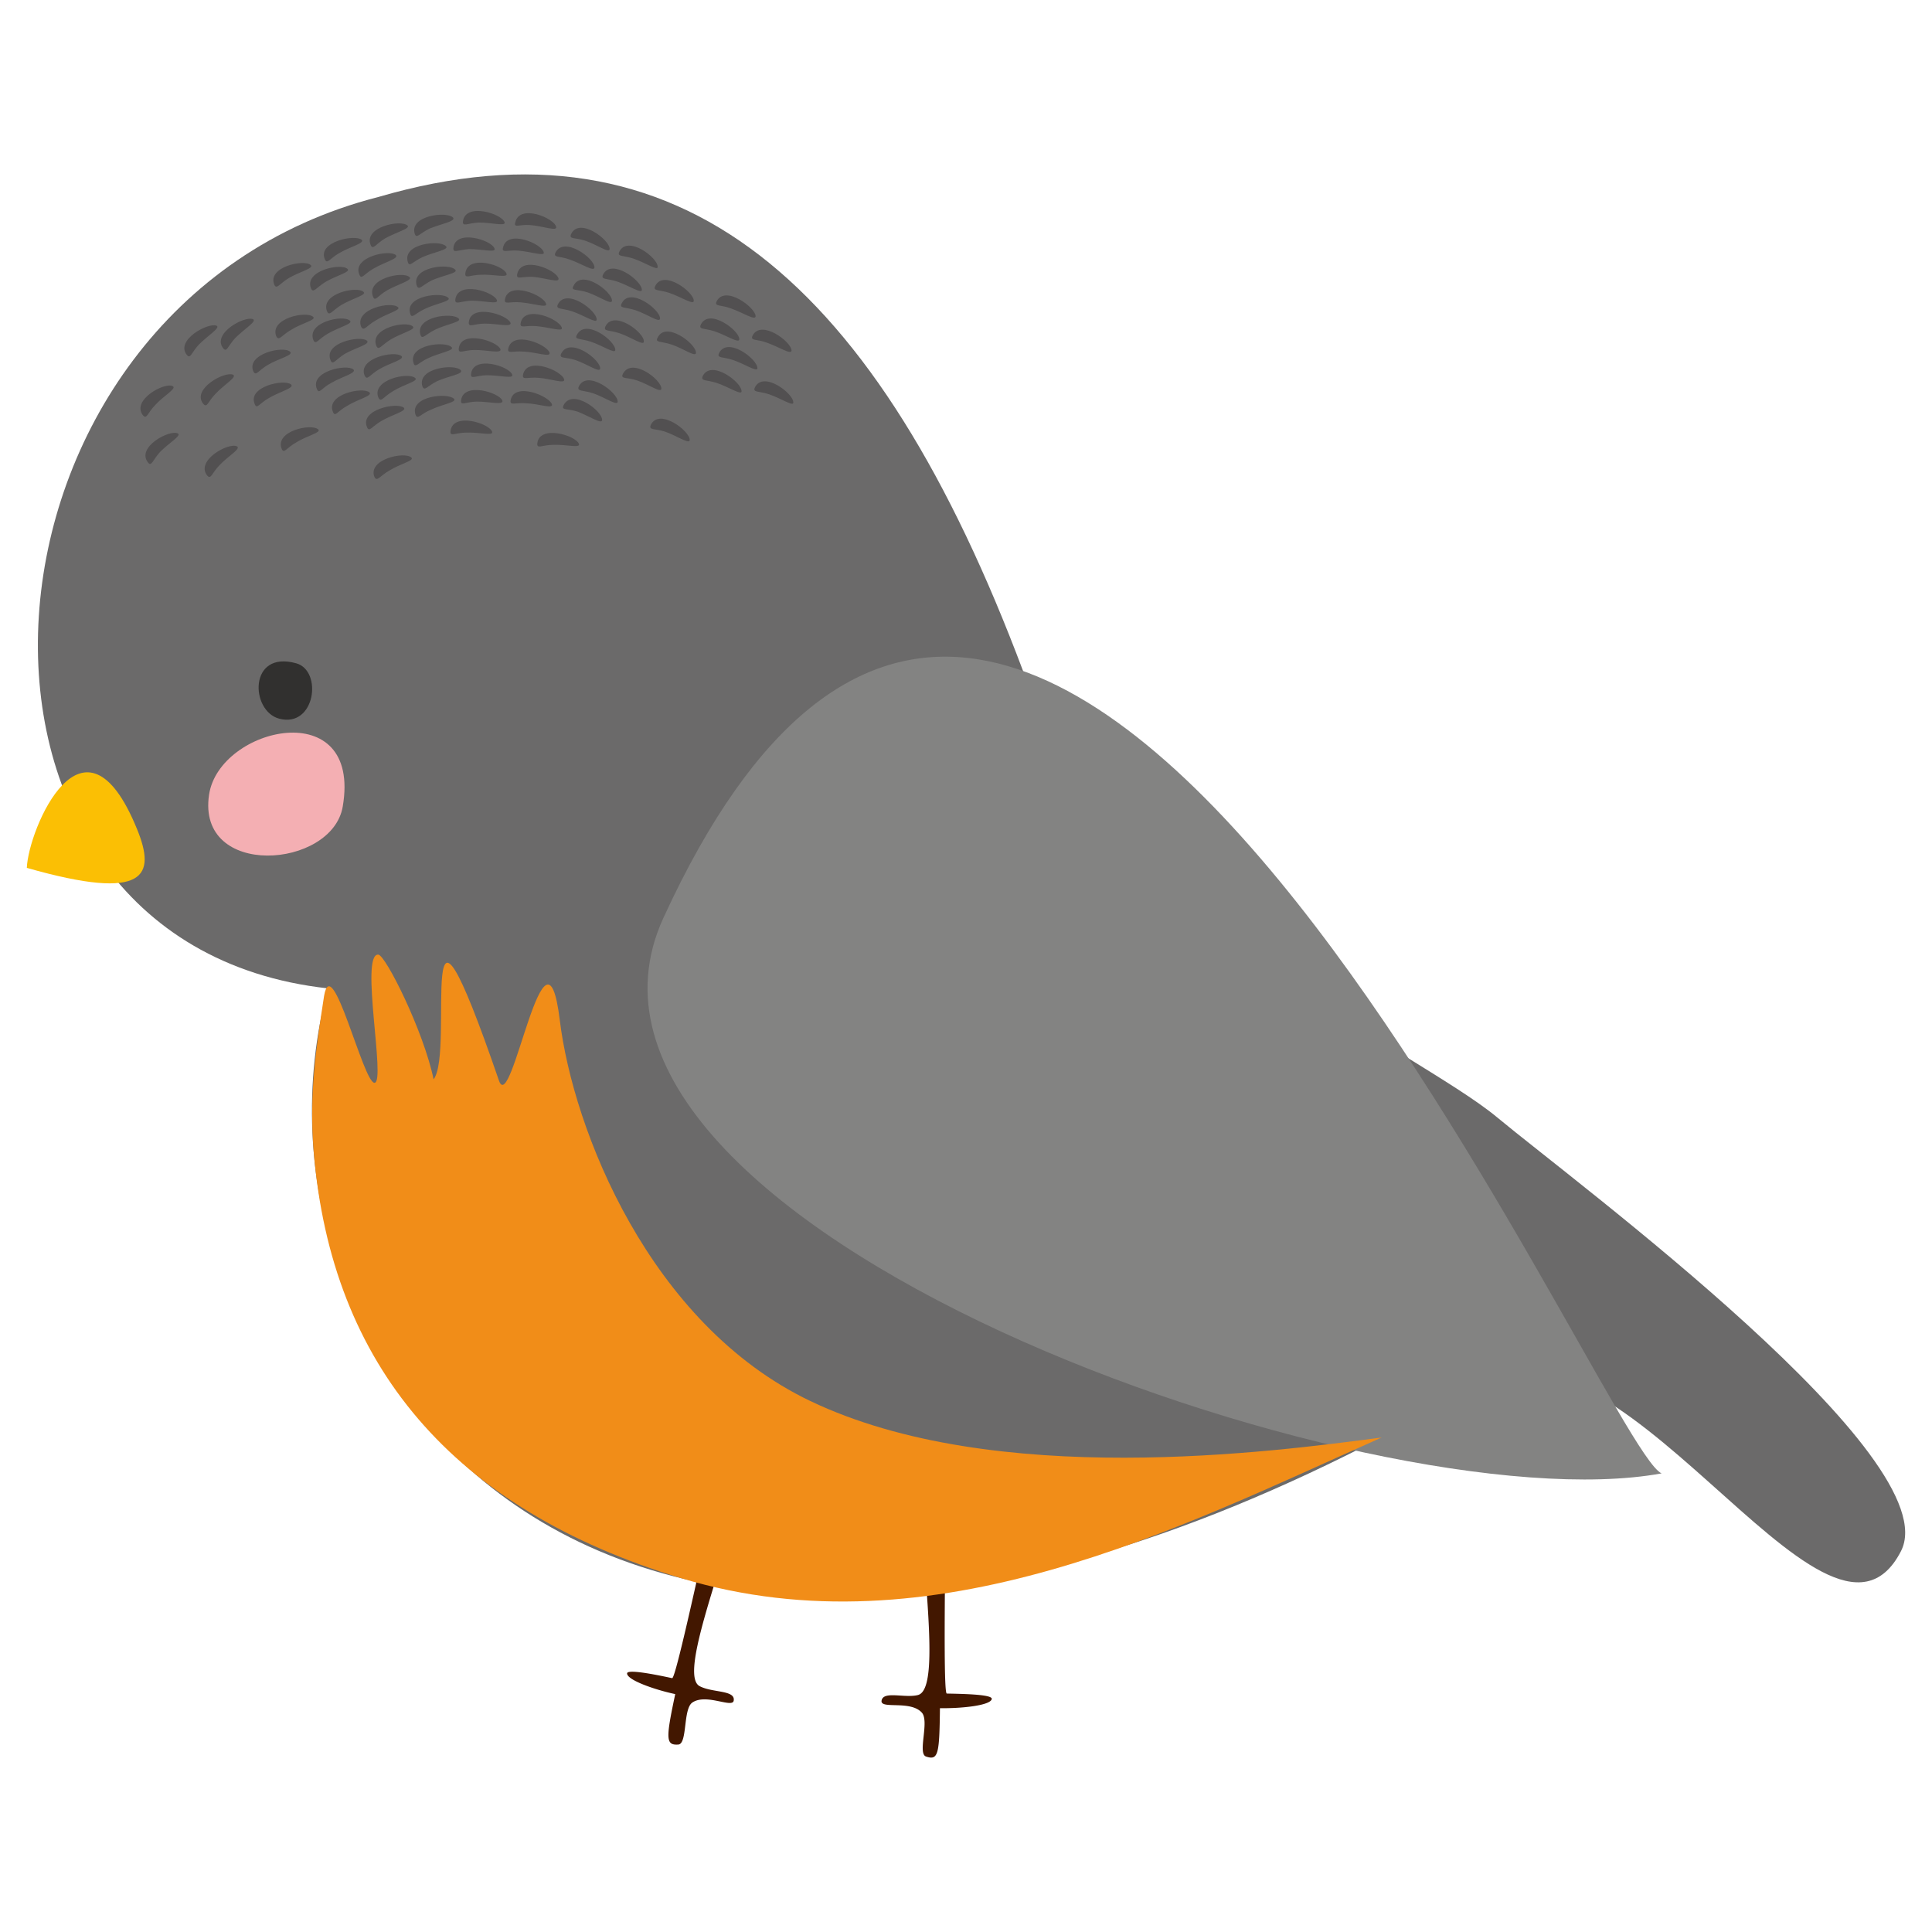 <svg width="72" height="72" xmlns="http://www.w3.org/2000/svg"><path d="M35.184 52.597c.18.09-.106 10.519.1 10.517.77.014 1.726.043 1.675.208-.06.24-1.14.35-1.93.337-.02 1.716-.061 1.956-.517 1.802-.33-.105.134-1.309-.157-1.636-.428-.473-1.531-.118-1.503-.437.053-.392.855-.093 1.356-.219 1.192-.307-.582-8.278.393-10.568a.574.574 0 01.583-.004m-7.668-.272c-.193.058-2.266 10.27-2.468 10.215-.738-.16-1.7-.341-1.678-.17.016.247 1.038.604 1.794.764-.354 1.668-.358 1.912.115 1.88.342-.027.173-1.306.515-1.56.522-.367 1.523.232 1.55-.086.054-.39-.803-.28-1.27-.53-1.078-.566 2.435-7.932 2.014-10.385-.14-.127-.322-.18-.572-.128" fill="#421700"/><path d="M54.62 51.856c5.452-4.256 13.42 11.377 16.221 5.957 1.792-3.46-12.092-13.713-15.043-16.169-3.108-2.59-14.133-7.217-17.671-16.637C32.697 10.549 25.382 4.039 14.09 7.344c-15.778 4.033-17.314 27.79-1.869 29.49-3.727 13.787 9.983 33.71 42.398 15.022" fill="#6b6a6a"/><path d="M25.855 11.205c.01.184-.468-.14-.913-.29-.39-.13-.62-.055-.522-.26.316-.623 1.436.23 1.435.55zM8.83 16.632c.169.086-.342.374-.645.7-.293.291-.316.563-.47.383-.426-.565.813-1.236 1.115-1.08zM6.436 14.39c.17.084-.335.355-.645.698-.292.29-.316.564-.468.384-.427-.566.812-1.238 1.113-1.082zm.192 1.764c.151.077-.335.354-.664.69-.274.299-.315.563-.45.391-.444-.573.813-1.238 1.114-1.081zm5.23-.151c.137.114-.431.238-.827.489-.359.204-.445.432-.533.237-.267-.665 1.109-.962 1.36-.726zm13.846.394c-.008.179-.48-.162-.924-.312-.375-.124-.627-.039-.522-.26.317-.624 1.455.235 1.446.573zm-10.375.654c.138.113-.432.237-.827.49-.359.203-.446.431-.55.23-.25-.658 1.127-.956 1.377-.72zm6.247-.503h.001c-.117-.327-1.47-.724-1.552-.032-.028.231.175.067.577.062.47-.023 1.033.133.974-.03zm-3.235-.455c-.1-.319-1.463-.742-1.551-.032-.03.23.173.067.576.061.47-.022 1.032.134.975-.03zm6.306-1.609c-.009.178-.462-.156-.906-.306-.39-.131-.627-.039-.529-.243.324-.64 1.444.212 1.435.55zm-9.594.711c.113.125-.439.255-.852.5-.333.194-.445.432-.524.221-.275-.649 1.118-.94 1.376-.72zm1.87-.33c.112.125-.46.207-.878.41-.378.155-.49.394-.565.165-.2-.681 1.216-.822 1.442-.574zm-3.155-.242c.131.13-.438.254-.835.505-.35.187-.445.434-.525.222-.275-.649 1.102-.947 1.36-.727zm1.706-.534c-.25-.235-1.628.06-1.376.72.097.22.19-.026.549-.232.396-.25.963-.375.827-.488zm1.696-.295c-.226-.248-1.633-.083-1.43.599.08.21.184-.01.554-.19.434-.195 1-.262.876-.41zm1.552 1.138c-.105-.302-1.451-.716-1.54-.008-.023.213.181.049.584.043.463-.004 1.008.143.956-.036zm.367-.966c-.098-.32-1.462-.741-1.534-.025-.02.212.182.05.585.043.464-.004 1.009.145.949-.018zm1.483 1.11c.034.174-.509-.034-.964-.047-.409-.035-.62.104-.577-.121.142-.689 1.46-.145 1.541.169zm.454-.93c-.074-.332-1.39-.877-1.533-.186-.045.223.17.084.576.12.45.031.992.238.957.065zm1.413 1.505c-.007.178-.468-.14-.906-.307-.392-.13-.627-.04-.53-.243.325-.64 1.445.211 1.436.55zm.58-.683c.008-.34-1.129-1.197-1.444-.574-.098.204.147.138.52.26.445.15.916.491.925.314zm-9.849-1.199c-.258-.218-1.634.08-1.36.728.08.212.172-.034.525-.222.414-.243.965-.373.835-.506zm1.793-.5c.13.13-.437.256-.827.489-.36.204-.452.45-.55.233-.256-.643 1.12-.94 1.377-.721zm1.87-.328c.114.123-.46.206-.877.408-.363.163-.49.395-.547.172-.202-.68 1.198-.828 1.424-.58zm-3.155-.243c.13.13-.42.26-.827.488-.342.211-.453.45-.532.238-.276-.65 1.118-.939 1.359-.726zm1.705-.533c-.232-.23-1.626.06-1.358.726.086.194.19-.028.533-.239.413-.244.964-.375.825-.487zm1.715-.29c-.227-.247-1.633-.083-1.43.598.061.205.184-.008.553-.19.417-.201.99-.285.877-.407zm1.552 1.137v.002c-.122-.311-1.469-.725-1.552-.033-.027.231.175.067.578.062.462-.006 1.026.151.974-.031zm.375-.982c.052.179-.512.025-.974.03-.403.005-.605.17-.579-.062.083-.692 1.43-.278 1.553.032zm1.457 1.121c.035.175-.49-.027-.964-.048-.407-.036-.621.104-.575-.119.16-.684 1.457-.145 1.539.167zm.456-.931c-.076-.33-1.391-.876-1.534-.185-.045.223.169.083.577.119.466.037.997.221.957.066zm1.429 1.512c-.009.178-.479-.163-.923-.314-.375-.123-.627-.039-.53-.242.324-.64 1.461.218 1.453.556zm.562-.69c.01-.34-1.11-1.189-1.427-.566-.116.196.13.129.522.26.444.15.905.467.905.307zm-12.08 1.287c.132.132-.42.263-.832.507-.36.204-.446.433-.525.221-.276-.648 1.1-.945 1.358-.728zm-.036-1.22c.132.13-.437.255-.826.487-.359.204-.452.452-.55.234-.256-.641 1.126-.958 1.377-.72zm-2.129.854c.169.085-.342.373-.653.715-.291.291-.307.547-.46.367-.434-.547.805-1.22 1.113-1.081zm-.61-1.823c.15.078-.341.372-.67.709-.274.298-.307.546-.444.374-.432-.549.806-1.22 1.114-1.083zm1.358-.244c-.31-.139-1.546.534-1.115 1.082.136.172.17-.077.443-.374.329-.335.822-.63.672-.708zm18.205 2.687c-.001.161-.478-.162-.923-.311-.375-.124-.621-.057-.523-.262.317-.623 1.455.236 1.445.573zm.589-.86c.008-.339-1.112-1.19-1.428-.567-.098.203.13.13.522.261.443.15.905.466.906.305zM29.564 15c.016.168-.463-.157-.906-.307-.391-.129-.62-.055-.523-.26.317-.623 1.437.228 1.429.567zm-2.01-2.359c-.007.177-.468-.139-.912-.29-.392-.13-.621-.056-.522-.26.317-.623 1.436.228 1.433.55zm.606-.855c.002-.32-1.135-1.178-1.453-.556-.098.203.156.12.523.261.445.15.922.473.93.295zm1.34 1.278c-.01.177-.486-.147-.93-.296-.369-.14-.622-.056-.524-.26.318-.623 1.455.234 1.453.556zm-17.83-1.257c.137.114-.43.237-.826.488-.36.205-.446.434-.55.233-.253-.66 1.124-.956 1.376-.72zm1.37.143c-.252-.236-1.628.06-1.36.726.087.195.174-.033.532-.238.413-.244.966-.375.828-.488zm1.794-.5c.12.106-.43.237-.828.49-.359.202-.445.432-.549.232-.25-.661 1.126-.959 1.377-.722zm1.876-.347c.112.123-.46.206-.877.408-.362.164-.49.396-.547.172-.209-.663 1.199-.827 1.424-.58zm-3.162-.225c.137.112-.413.243-.827.487-.34.21-.445.433-.532.24-.267-.667 1.126-.957 1.36-.727zm1.713-.551c-.25-.238-1.627.06-1.36.726.08.211.175-.035.533-.238.407-.227.965-.375.827-.488zm1.708-.272c-.22-.266-1.644-.106-1.442.574.074.23.202-.002.572-.184.41-.183.984-.267.87-.39zm1.552 1.136c-.116-.324-1.463-.74-1.552-.03-.022.213.175.067.584.044.464-.004 1.026.15.968-.014zm.356-.989c.058.165-.486.015-.956.037-.403.005-.606.169-.578-.06.09-.71 1.435-.296 1.535.024zm1.476 1.129c-.074-.33-1.392-.875-1.533-.185-.046.224.167.084.575.12.467.038.999.222.958.065zm.461-.95c.034.175-.49-.026-.957-.064-.414-.02-.627.122-.582-.103.147-.707 1.464-.163 1.54.168zm1.423 1.53c0 .161-.48-.162-.923-.312-.375-.124-.62-.056-.522-.261.317-.621 1.454.235 1.445.573zm.57-.706c.008-.338-1.129-1.197-1.435-.55-.115.198.138.112.53.243.443.15.897.485.905.307zm1.187 1.52c.01.185-.462-.156-.907-.306-.39-.13-.62-.057-.522-.261.317-.622 1.454.236 1.429.569zm.605-.853c.009-.34-1.129-1.197-1.429-.568-.114.197.131.13.523.26.427.145.899.485.906.308zm1.338 1.277c.009-.34-1.127-1.198-1.428-.568-.115.197.13.13.523.26.426.144.898.485.905.308zM11.581 9.88c.137.114-.414.245-.828.488-.34.212-.446.433-.532.239-.267-.665 1.125-.957 1.36-.727zm1.37.142c-.235-.229-1.627.062-1.36.727.087.194.19-.026.532-.238.414-.246.964-.375.827-.489zm1.8-.517c.13.13-.42.263-.833.506-.36.204-.446.432-.527.22-.273-.647 1.103-.945 1.36-.726zm1.87-.33c.131.131-.441.214-.878.409-.362.163-.49.396-.547.172-.201-.68 1.199-.829 1.425-.58zm-3.138-.236c.113.125-.438.255-.852.5-.335.192-.445.431-.526.22-.274-.648 1.12-.94 1.378-.72zm1.705-.533c-.248-.236-1.643.054-1.376.72.081.212.19-.028.533-.239.408-.227.965-.375.843-.48zm1.699-.295c.105.14-.45.23-.879.408-.368.18-.491.395-.553.19-.202-.682 1.204-.846 1.432-.598zm1.545 1.156c-.1-.321-1.463-.742-1.535-.026-.02.213.175.068.585.042.462-.004 1.008.145.95-.016zm.374-.984c.057.162-.505.007-.967.01-.41.025-.606.17-.586-.042.09-.71 1.437-.294 1.553.032zm1.457 1.121c-.074-.331-1.374-.868-1.516-.178-.063.217.17.084.559.113.468.037 1.016.228.957.065zm.463-.95c.05.18-.491-.028-.959-.066-.407-.034-.628.122-.565-.095.15-.708 1.449-.17 1.524.16zm1.428 1.513c.01-.338-1.134-1.179-1.452-.556-.097.204.155.119.539.266.428.145.905.469.913.29zm.564-.69c.01.186-.462-.156-.906-.306-.392-.13-.628-.04-.523-.26.318-.624 1.438.229 1.43.567zm1.202 1.527c0 .16-.478-.162-.922-.312-.374-.124-.621-.057-.523-.262.318-.622 1.455.237 1.446.576zm.589-.859c.01-.34-1.112-1.192-1.427-.569-.098.205.13.13.521.26.445.151.923.474.906.309" fill="#525051"/><path d="M24.718 34.219c-5.268 11.52 26.423 22.659 37.205 20.69-2.303-1.035-23.31-50.999-37.205-20.69" fill="#838382"/><path d="M7.791 29.616c-.471 3.137 4.584 2.765 4.982.443.717-4.197-4.6-2.982-4.982-.443" fill="#f4afb3"/><path d="M10.409 26.784c1.342.347 1.622-1.785.633-2.064-1.787-.502-1.719 1.781-.633 2.064" fill="#31302f"/><path d="M12.077 37.117c.294-1.717 1.458 3.243 1.88 3.236.433-.008-.555-4.823.141-4.777.272.016 1.691 2.855 2.061 4.648.808-1.046-.766-9.259 2.436.047.47 1.367 1.73-6.641 2.267-2.251.5 4.082 3.343 11.323 9.332 14.19 6.892 3.293 17.247 1.892 21.295 1.362-7.49 3.333-16.7 8.084-26.103 5.243-8.519-2.575-13.037-7.946-13.694-15.882-.18-2.161.089-3.883.385-5.816" fill="#f18d18"/><path d="M5.108 30.9c.696 1.709.385 2.725-4.108 1.443.055-1.43 2.12-6.328 4.108-1.442" fill="#fbbf04"/></svg>